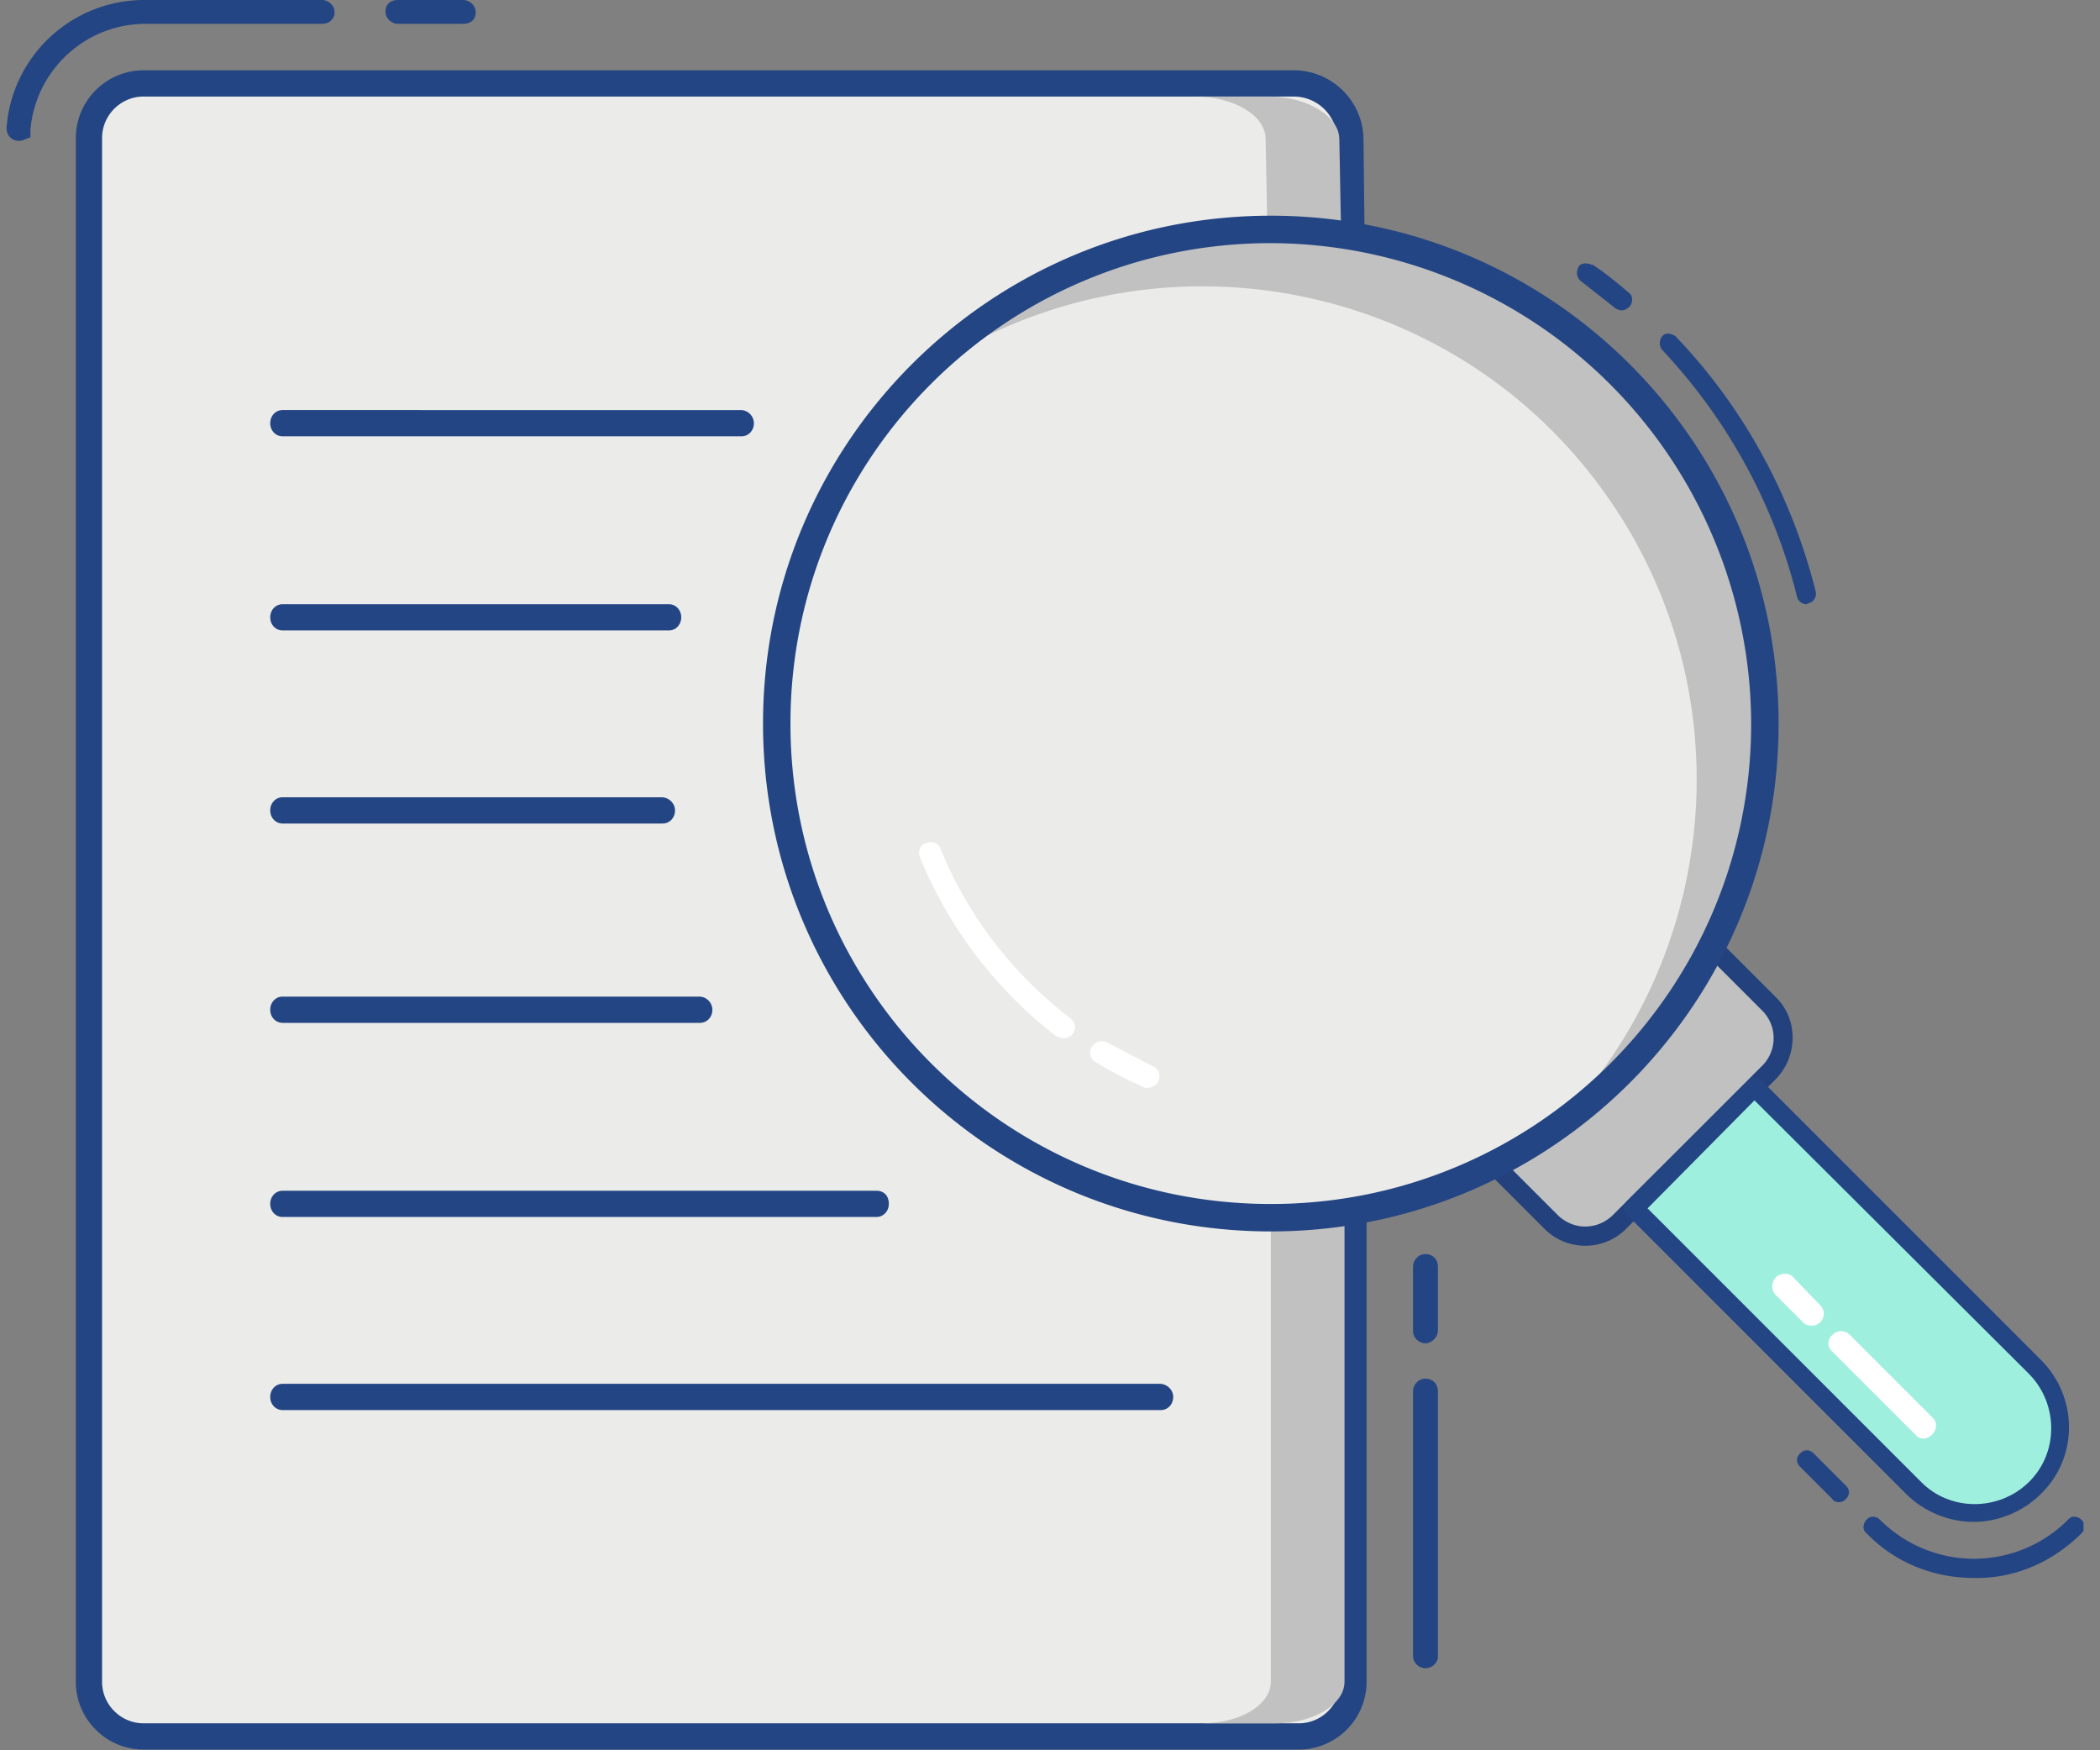 <svg xmlns="http://www.w3.org/2000/svg" width="96" height="80" fill="none" xmlns:v="https://vecta.io/nano"><rect width="100%" height="100%" fill="#808080" stroke="none"/><g clip-path="url(#A)"><g fill="#244583"><path d="M6.563.591h0-.009C3.593.643 1.153 2.93.893 5.888l-.002.022v.022c-.031.012-.046.006-.055.001-.015-.007-.02-.013-.02-.013h0A.17.17 0 0 1 .8 5.851 5.81 5.81 0 0 1 6.563.5h8.161c.029.009.04.015.048.024s.014.016.017.022.005.013.005.023-.012.01-.023.014-.03.008-.046.008H6.563z" stroke="#244583"/><path d="M21.178 1.091h-2.989c-.285 0-.569-.237-.569-.569S17.856 0 18.189 0h2.989c.285 0 .569.237.569.569s-.237.522-.569.522zM65.164 61.4c-.285 0-.569-.237-.569-.569v-2.942c0-.285.237-.569.569-.569s.569.237.569.569v2.942c0 .285-.285.569-.569.569zm0 14.852c-.285 0-.569-.237-.569-.569v-12.1c0-.285.237-.569.569-.569s.569.237.569.569V75.73c0 .285-.285.522-.569.522z"/></g><path d="M61.873 18.885v-.007l-.142-12.52a2.59 2.59 0 0 0-2.545-2.545H6.564c-1.375 0-2.498 1.123-2.498 2.498v70.558c0 1.375 1.123 2.498 2.498 2.498h52.811c1.375 0 2.498-1.123 2.498-2.498V18.885z" fill="#ebece9" stroke="#244583" stroke-width="1.2"/><g fill="#c1c1c1"><path d="M61.225 6.358c0-1.044-1.471-1.945-3.227-1.945H54.63c1.756 0 3.227.854 3.227 1.945l.237 12.527v57.983c0 1.044-1.376 1.898-3.132 1.898h3.369c1.708 0 3.132-.854 3.132-1.898V18.885l-.237-12.527zm16.94 36.726l2.705 2.847c.854.854.854 2.23 0 3.084l-6.88 6.88c-.854.854-2.23.854-3.084 0l-2.515-2.61s4.413-2.799 5.694-4.081c1.234-1.234 4.081-6.121 4.081-6.121z"/></g><path d="M72.471 56.94a2.62 2.62 0 0 1-1.851-.759l-2.705-2.705a.5.5 0 0 1 0-.617.5.5 0 0 1 .617 0l2.705 2.705c.712.664 1.756.664 2.467 0l6.88-6.88a1.78 1.78 0 0 0 0-2.467L77.5 43.132c-.19-.142-.237-.427-.047-.617.142-.19.427-.237.617-.047l.047.047 3.084 3.084c.996.996.996 2.657 0 3.701l-6.88 6.88a2.62 2.62 0 0 1-1.85.759z" fill="#22417d"/><path d="M58.094 55.658A22.59 22.59 0 0 0 80.68 33.072a22.59 22.59 0 0 0-22.586-22.586 22.59 22.59 0 0 0-22.586 22.586 22.59 22.59 0 0 0 22.586 22.586z" fill="#ebece9"/><path d="M58.094 56.085c-12.717 0-23.013-10.297-23.013-23.013s10.297-23.013 23.013-23.013 23.013 10.297 23.013 23.013S70.81 56.085 58.094 56.085zm0-45.172c-12.242 0-22.159 9.917-22.159 22.159s9.917 22.159 22.159 22.159 22.159-9.917 22.159-22.159a22.22 22.22 0 0 0-22.159-22.159z" fill="#323c6b"/><path d="M58.094 10.486c-5.979 0-11.72 2.372-15.943 6.596 10.249-7.07 24.342-4.508 31.412 5.741 6.216 8.968 5.077 21.115-2.657 28.849 10.249-7.07 12.859-21.115 5.789-31.412a22.63 22.63 0 0 0-18.6-9.775z" fill="#c1c1c1"/><path d="M74.701 55.231l12.764 12.764c1.518 1.518 3.986 1.518 5.552 0 1.518-1.518 1.518-3.986 0-5.552L80.253 49.68l-5.552 5.552z" fill="#9fefde"/><path d="M90.217 69.561c-1.139 0-2.278-.474-3.084-1.281L74.369 55.516c-.19-.19-.19-.427 0-.617l5.552-5.504c.19-.19.427-.19.617 0l12.764 12.764c1.708 1.708 1.708 4.46 0 6.121-.807.807-1.945 1.281-3.084 1.281zm-14.899-14.33l12.479 12.479c1.329 1.376 3.559 1.376 4.935.047s1.376-3.559.047-4.935l-.047-.048-12.527-12.479-4.887 4.935z" fill="#244583"/><g fill="#fff"><path d="M88.319 65.575c-.237.237-.569.237-.759 0l-3.796-3.796c-.237-.19-.237-.569 0-.759.237-.237.569-.237.807 0l3.796 3.796c.19.19.19.522-.047.759zm-5.124-5.931c.237.237.237.569 0 .807a.54.54 0 0 1-.38.142.54.54 0 0 1-.38-.142l-1.281-1.281a.59.59 0 0 1 .047-.807c.237-.19.569-.19.759 0l1.234 1.281z"/></g><g fill="#244583"><path d="M34.981 33.072c0 12.772 10.341 23.113 23.113 23.113s23.113-10.341 23.113-23.113S70.865 9.959 58.094 9.959 34.981 20.301 34.981 33.072zm1.054 0c0-12.187 9.872-22.059 22.059-22.059a22.12 22.12 0 0 1 22.059 22.059c0 12.187-9.872 22.059-22.059 22.059s-22.059-9.872-22.059-22.059z" stroke="#244583" stroke-width=".2"/><path d="M84.049 68.66c-.095 0-.237-.047-.285-.142l-1.471-1.471c-.19-.19-.19-.427 0-.617s.427-.19.617 0l1.471 1.471c.19.19.19.427 0 .617a.43.43 0 0 1-.332.142zm6.168 3.463c-1.85 0-3.606-.712-4.887-2.04-.19-.142-.19-.427 0-.617.142-.19.427-.19.617 0a6.07 6.07 0 0 0 8.588 0c.142-.19.427-.19.617 0s.19.427 0 .617c-1.329 1.329-3.084 2.088-4.935 2.04zM74.132 14.187c-.095 0-.19-.047-.285-.095l-1.566-1.234c-.19-.142-.237-.38-.142-.617s.38-.237.617-.142h.047c.522.332 1.044.759 1.661 1.281.19.142.19.427.047.617-.095.095-.237.19-.38.19zm8.446 13.429c-.19 0-.38-.142-.427-.332-1.044-4.223-3.179-8.114-6.168-11.293a.5.5 0 0 1 0-.617c.142-.19.427-.142.617 0 3.132 3.274 5.314 7.307 6.406 11.673.048.237-.095.475-.332.522-.047.047-.095.047-.095.047z"/></g><g fill="#fff"><path d="M52.447 49.727c-.095 0-.142 0-.19-.048a19.09 19.09 0 0 1-2.183-1.139c-.237-.142-.332-.474-.142-.712.142-.237.427-.285.664-.19l2.088 1.091c.285.095.38.427.285.664-.095.19-.285.332-.522.332zm-3.843-2.277a.87.87 0 0 1-.332-.095 19.9 19.9 0 0 1-6.216-8.161c-.095-.285 0-.569.285-.664s.569 0 .664.285c1.234 3.037 3.274 5.694 5.931 7.734.237.19.285.474.095.712-.095.142-.237.19-.427.19z"/></g><g fill="#244583"><path d="M53.017 63.25H12.922c-.332 0-.569.273-.569.6s.237.6.569.6h40.142c.332 0 .569-.273.569-.6s-.285-.6-.617-.6zm-12.954-8.825H12.922c-.332 0-.569.273-.569.6s.237.6.569.6h27.141c.332 0 .569-.273.569-.6 0-.382-.237-.6-.569-.6zm-8.067-8.873H12.922c-.332 0-.569.273-.569.6s.237.6.569.6h19.075c.332 0 .569-.273.569-.6a.61.61 0 0 0-.569-.6zm-1.755-9.111H12.922c-.332 0-.569.273-.569.6s.237.6.569.6h17.367c.332 0 .569-.273.569-.6s-.285-.6-.617-.6zm.332-8.825H12.922c-.332 0-.569.273-.569.6s.237.6.569.6h17.651c.332 0 .569-.273.569-.6s-.237-.6-.569-.6zm3.321-8.873H12.922c-.332 0-.569.273-.569.6s.237.6.569.6h20.973c.332 0 .569-.273.569-.6a.61.61 0 0 0-.569-.6z"/></g></g><defs><clipPath id="A"><path fill="#fff" transform="translate(.3)" d="M0 0h94.947v80H0z"/></clipPath></defs></svg>